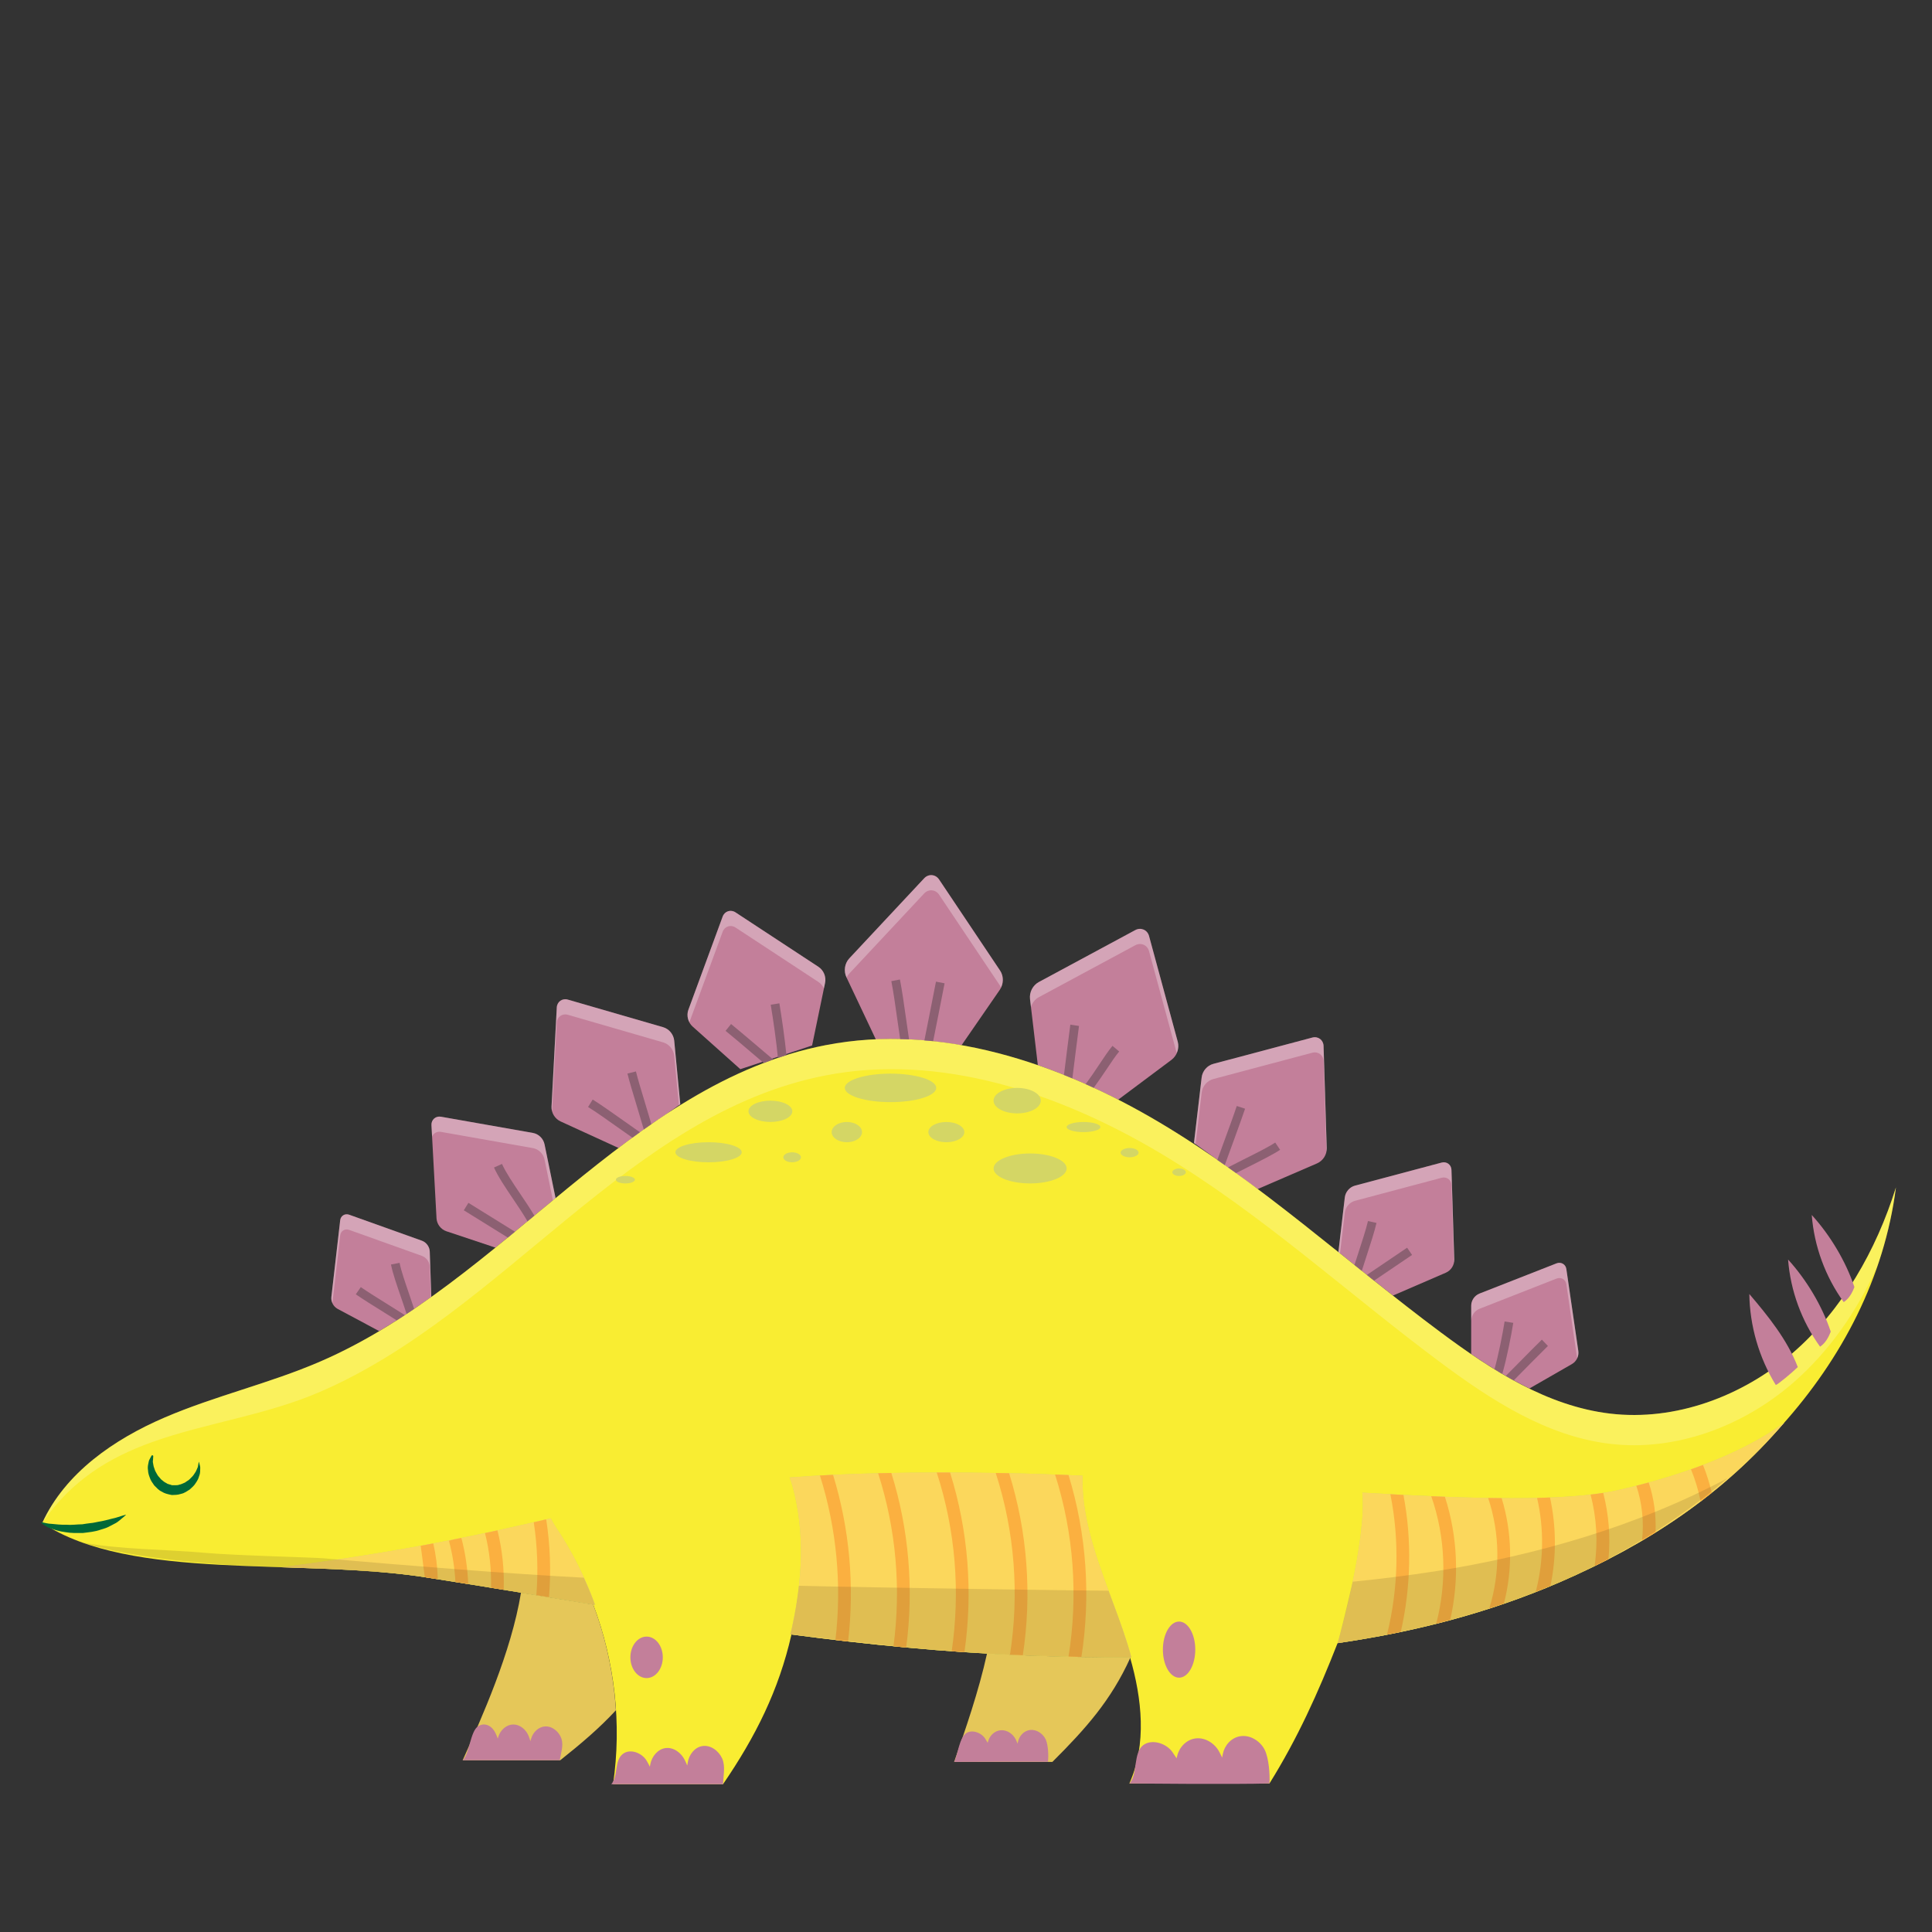 <?xml version="1.0" encoding="utf-8"?>
<!-- Generator: Adobe Illustrator 16.0.4, SVG Export Plug-In . SVG Version: 6.00 Build 0)  -->
<!DOCTYPE svg PUBLIC "-//W3C//DTD SVG 1.1//EN" "http://www.w3.org/Graphics/SVG/1.1/DTD/svg11.dtd">
<svg version="1.1" id="Layer_1" xmlns="http://www.w3.org/2000/svg" xmlns:xlink="http://www.w3.org/1999/xlink" x="0px" y="0px"
	 width="170px" height="170px" viewBox="0 0 170 170" enable-background="new 0 0 170 170" xml:space="preserve">
<rect x="0" y="0" width="170" height="170" fill="#333333" stroke="none"/>
<title>Artboard 9</title>
<g>
	<g>
		<path fill="#C37F9A" d="M98.391,96.764l4.685-3.502c0.489-0.365,0.715-1.013,0.558-1.594l-2.527-9.309
			c-0.147-0.539-0.717-0.783-1.209-0.521l-8.492,4.574c-0.529,0.286-0.844,0.896-0.772,1.502l0.687,5.813
			C93.73,94.562,96.098,95.594,98.391,96.764z"/>
		<path fill="#C37F9A" d="M110.658,104.629l5.23-2.259c0.522-0.228,0.87-0.767,0.853-1.329l-0.279-9.012
			c-0.017-0.521-0.481-0.867-0.985-0.734l-8.713,2.316c-0.546,0.146-0.963,0.633-1.029,1.199l-0.676,5.762
			C105.059,100.572,109.328,103.633,110.658,104.629z"/>
		<path fill="#C37F9A" d="M77.067,91.461c2.516-0.111,5.037,0.079,7.538,0.518l3.374-4.89c0.348-0.503,0.355-1.188,0.02-1.688
			l-5.368-8.016c-0.31-0.463-0.929-0.513-1.309-0.105l-6.588,7.046c-0.412,0.439-0.515,1.117-0.253,1.67L77.067,91.461z"/>
		<path fill="#C37F9A" d="M134.578,122.174l3.736-2.146c0.399-0.229,0.633-0.694,0.565-1.146l-1.055-7.219
			c-0.06-0.416-0.468-0.654-0.86-0.5l-6.785,2.661c-0.426,0.166-0.726,0.596-0.727,1.058v4.263
			C131.102,120.27,132.802,121.309,134.578,122.174z"/>
		<path fill="#C37F9A" d="M122.566,114l4.651-2.01c0.458-0.197,0.761-0.67,0.745-1.162l-0.245-7.889
			c-0.015-0.455-0.422-0.76-0.862-0.643l-7.625,2.028c-0.478,0.127-0.842,0.553-0.9,1.049l-0.562,4.801
			C119.361,111.456,120.96,112.734,122.566,114z"/>
		<path fill="#C37F9A" d="M65.143,94.079l6.315-2.085l1.141-5.503c0.112-0.542-0.123-1.116-0.58-1.417l-7.302-4.795
			c-0.422-0.277-0.956-0.103-1.13,0.373l-3.015,8.199c-0.188,0.512-0.035,1.114,0.377,1.481L65.143,94.079z"/>
		<path fill="#C37F9A" d="M29.715,115.175l3.652,1.952c1.564-0.929,3.089-1.938,4.583-3.005l-0.134-3.987
			c-0.014-0.431-0.297-0.82-0.698-0.965l-6.398-2.287c-0.37-0.132-0.741,0.1-0.786,0.488l-0.776,6.751
			C29.11,114.544,29.336,114.971,29.715,115.175z"/>
		<path fill="#C37F9A" d="M39.287,108.344l4.311,1.439c1.774-1.438,3.529-2.906,5.288-4.356l-0.97-4.733
			c-0.104-0.508-0.521-0.918-1.027-1.006l-8.088-1.426c-0.467-0.082-0.863,0.268-0.837,0.74l0.446,8.201
			C38.438,107.717,38.793,108.18,39.287,108.344z"/>
		<path fill="#C37F9A" d="M49.328,98.677l5.1,2.337c1.395-1.055,2.807-2.064,4.249-3.009l1.182-0.841l-0.533-5.596
			c-0.053-0.549-0.447-1.029-0.971-1.183l-8.392-2.429c-0.485-0.141-0.943,0.186-0.97,0.688l-0.462,8.726
			C48.501,97.916,48.825,98.447,49.328,98.677z"/>
	</g>
	<g opacity="0.29">
		<path fill="#FFFFFF" d="M58.354,90.387l-8.392-2.429c-0.485-0.142-0.943,0.187-0.97,0.688l-0.462,8.725
			c-0.007,0.143,0.011,0.283,0.048,0.418l0.414-7.809c0.026-0.504,0.484-0.83,0.97-0.689l8.392,2.43
			c0.524,0.151,0.918,0.633,0.971,1.182l0.413,4.349l0.12-0.086l-0.533-5.597C59.272,91.02,58.878,90.539,58.354,90.387z"/>
		<path fill="#FFFFFF" d="M37.118,109.17l-6.398-2.287c-0.37-0.132-0.741,0.1-0.786,0.488l-0.776,6.751
			c-0.021,0.187,0.018,0.367,0.092,0.535l0.684-5.952c0.045-0.391,0.417-0.621,0.786-0.488l6.398,2.287
			c0.4,0.143,0.683,0.533,0.697,0.964l0.102,3.063l0.044-0.028l-0.146-4.368C37.802,109.704,37.518,109.312,37.118,109.17z"/>
		<path fill="#FFFFFF" d="M46.889,99.688l-8.088-1.426c-0.467-0.082-0.863,0.268-0.837,0.74l0.055,1.008
			c0.122-0.295,0.432-0.477,0.782-0.415l8.088,1.427c0.505,0.088,0.922,0.496,1.027,1.006l0.83,4.05l0.231-0.206l-1.061-5.178
			C47.811,100.186,47.394,99.775,46.889,99.688z"/>
		<path fill="#FFFFFF" d="M138.881,118.881c0.021,0.219-0.009,0.447-0.105,0.645l-0.948-6.521c-0.056-0.427-0.47-0.654-0.862-0.502
			l-6.781,2.66c-0.427,0.164-0.718,0.59-0.729,1.058v-1.338c0.011-0.458,0.299-0.884,0.727-1.058l6.785-2.661
			c0.395-0.153,0.807,0.086,0.86,0.5L138.881,118.881z"/>
		<path fill="#FFFFFF" d="M115.477,91.295l-8.713,2.316c-0.546,0.146-0.963,0.633-1.029,1.199l-0.676,5.762
			c0,0,0.129,0.096,0.145,0.107l0.531-4.535c0.066-0.566,0.483-1.055,1.029-1.199l8.713-2.316c0.504-0.134,0.969,0.213,0.985,0.732
			l0.247,7.943c0.016-0.089,0.036-0.175,0.032-0.265l-0.279-9.013C116.445,91.508,115.98,91.162,115.477,91.295z"/>
		<path fill="#FFFFFF" d="M126.855,102.298l-7.625,2.028c-0.478,0.127-0.842,0.553-0.9,1.049l-0.592,5.042
			c0,0,0.128,0.097,0.144,0.106l0.448-3.814c0.059-0.497,0.424-0.922,0.9-1.049l7.625-2.027c0.44-0.117,0.849,0.186,0.862,0.641
			l0.212,6.817c0.018-0.086,0.035-0.173,0.033-0.263l-0.245-7.889C127.704,102.484,127.297,102.182,126.855,102.298z"/>
		<path fill="#FFFFFF" d="M72.02,85.074l-7.302-4.795c-0.422-0.277-0.956-0.103-1.13,0.373l-3.015,8.199
			c-0.132,0.358-0.088,0.76,0.088,1.096l2.927-7.963c0.174-0.474,0.708-0.648,1.13-0.373l7.302,4.797
			c0.214,0.141,0.374,0.346,0.478,0.574l0.102-0.491C72.712,85.949,72.477,85.375,72.02,85.074z"/>
		<path fill="#FFFFFF" d="M101.104,82.359c-0.146-0.539-0.717-0.783-1.207-0.521l-8.492,4.574c-0.53,0.286-0.846,0.896-0.773,1.502
			l0.082,0.692c0.118-0.359,0.354-0.68,0.691-0.86l8.492-4.574c0.49-0.264,1.061-0.021,1.207,0.519l2.436,8.966
			c0.137-0.31,0.184-0.657,0.094-0.989L101.104,82.359z"/>
		<path fill="#FFFFFF" d="M82.629,77.385c-0.31-0.463-0.929-0.513-1.309-0.104l-6.588,7.046c-0.412,0.439-0.515,1.117-0.253,1.67
			l0.01,0.021c0.062-0.129,0.143-0.252,0.243-0.356l6.588-7.047c0.38-0.406,0.999-0.357,1.309,0.104l5.368,8.016
			c0.034,0.05,0.049,0.107,0.073,0.16c0.234-0.476,0.223-1.054-0.073-1.494L82.629,77.385z"/>
	</g>
	<path fill="#F9ED32" d="M157.721,119.068c-4.396,3.791-10.299,6.005-16.063,5.314c-5.509-0.658-10.382-3.799-14.834-7.107
		c-8.269-6.146-15.894-13.209-24.744-18.478c-8.935-5.317-19.382-8.782-29.435-6.831c-17.328,3.362-28.286,20.854-44.492,27.848
		c-4.449,1.92-9.223,3.006-13.675,4.918c-4.452,1.914-8.741,4.871-10.761,9.275c7.83,5.18,22.563,3.04,33.75,4.783
		c4.919,0.766,9.824,1.589,14.729,2.393c1.896,5.015,2.53,10.51,1.747,15.815h9.675c2.863-4.187,4.901-8.247,6.025-13.179
		c6.763,0.889,13.551,1.568,20.394,1.834c3.118,0.119,6.257,0.188,9.396,0.177c1.055,3.655,1.484,7.646-0.056,11.096h12.329
		c2.469-3.962,4.294-8.014,5.99-12.345c6.727-0.991,13.306-2.664,19.559-5.367c14.706-6.357,27.521-18.843,29.572-34.732
		C165.092,110.023,162.116,115.275,157.721,119.068z"/>
	<g>
		<path fill="#8C6072" d="M107.768,102.525c0.203-0.564,1.518-4.141,1.789-4.967l-0.732-0.24c-0.268,0.813-0.705,2.006-1.129,3.158
			c-0.198,0.539-0.398,1.082-0.584,1.597C107.329,102.225,107.549,102.373,107.768,102.525z"/>
		<path fill="#8C6072" d="M94.359,94.896c0.088-0.668,0.49-3.987,0.584-4.621l-0.764-0.113c-0.094,0.64-0.479,3.818-0.56,4.43
			C93.867,94.689,94.113,94.795,94.359,94.896z"/>
		<path fill="#8C6072" d="M96.234,95.721c0.388-0.531,0.763-1.074,1.104-1.586c0.421-0.633,0.818-1.229,1.141-1.613l-0.59-0.496
			c-0.349,0.416-0.74,1.002-1.193,1.684c-0.36,0.544-0.758,1.134-1.17,1.689C95.764,95.503,95.998,95.611,96.234,95.721z"/>
		<path fill="#8C6072" d="M82.11,91.615c0.089-0.447,0.833-4.176,1.006-5.094l-0.758-0.144c-0.172,0.916-0.927,4.699-1.021,5.175
			C81.594,91.574,81.853,91.588,82.11,91.615z"/>
		<path fill="#8C6072" d="M119.825,111.826c0.12-0.381,0.247-0.771,0.375-1.164c0.372-1.143,0.757-2.325,0.92-3.053l-0.75-0.168
			c-0.156,0.69-0.537,1.854-0.903,2.981c-0.096,0.295-0.193,0.593-0.287,0.886C119.395,111.48,119.609,111.652,119.825,111.826z"/>
		<path fill="#8C6072" d="M132.497,121.07c0.231,0.135,0.465,0.264,0.698,0.393c0.352-0.354,2.527-2.564,3.01-3.029l-0.534-0.556
			c-0.485,0.468-1.194,1.188-1.905,1.911C133.32,120.24,132.887,120.682,132.497,121.07z"/>
		<path fill="#8C6072" d="M120.904,112.689c0.269-0.183,2.793-1.888,3.346-2.265l-0.436-0.637c-0.553,0.377-3.211,2.174-3.541,2.396
			C120.484,112.354,120.695,112.521,120.904,112.689z"/>
		<path fill="#8C6072" d="M132.188,120.898c0.405-1.416,0.785-3.351,0.967-4.498l-0.762-0.119c-0.181,1.142-0.529,2.89-0.889,4.199
			C131.73,120.621,131.958,120.764,132.188,120.898z"/>
		<path fill="#8C6072" d="M108.051,102.723c0.235,0.168,0.475,0.332,0.709,0.502c0.323-0.164,0.653-0.332,0.988-0.5
			c1.12-0.561,2.277-1.141,2.891-1.551l-0.431-0.64c-0.571,0.384-1.706,0.952-2.806,1.501
			C108.927,102.275,108.471,102.506,108.051,102.723z"/>
		<path fill="#8C6072" d="M46.418,107.469c0.202-0.166,0.403-0.334,0.604-0.5c-0.374-0.628-0.808-1.271-1.235-1.904
			c-0.651-0.967-1.267-1.879-1.617-2.649l-0.702,0.317c0.377,0.83,1.01,1.771,1.68,2.763
			C45.595,106.155,46.042,106.826,46.418,107.469z"/>
		<path fill="#8C6072" d="M35.775,115.617c0.223-0.147,0.444-0.297,0.666-0.446c-0.139-0.43-0.292-0.882-0.447-1.33
			c-0.347-1.01-0.707-2.054-0.833-2.72l-0.757,0.145c0.137,0.719,0.504,1.789,0.861,2.825
			C35.443,114.609,35.624,115.136,35.775,115.617z"/>
		<path fill="#8C6072" d="M45.312,108.381l-4.095-2.541l-0.406,0.655l3.873,2.403C44.893,108.729,45.102,108.555,45.312,108.381z"/>
		<path fill="#8C6072" d="M34.908,116.18c0.239-0.152,0.478-0.305,0.715-0.461c-0.445-0.281-0.934-0.588-1.417-0.89
			c-0.925-0.576-1.882-1.173-2.459-1.574l-0.44,0.634c0.593,0.412,1.559,1.014,2.492,1.596
			C34.173,115.718,34.549,115.953,34.908,116.18z"/>
		<path fill="#8C6072" d="M79.208,91.439c0.261,0.006,0.521,0.006,0.782,0.02c-0.09-0.589-0.179-1.223-0.267-1.846
			c-0.176-1.242-0.357-2.526-0.537-3.426l-0.756,0.148c0.175,0.879,0.356,2.152,0.529,3.384
			C79.042,90.301,79.125,90.885,79.208,91.439z"/>
		<path fill="#8C6072" d="M69.2,92.846c-0.141-1.426-0.395-3.19-0.621-4.563l-0.761,0.124c0.234,1.42,0.499,3.263,0.633,4.688
			C68.7,93.008,68.949,92.924,69.2,92.846z"/>
		<path fill="#8C6072" d="M67.208,93.542c0.274-0.104,0.548-0.213,0.826-0.312c-0.403-0.34-3.08-2.621-3.707-3.125l-0.482,0.602
			c0.622,0.5,1.521,1.266,2.419,2.031C66.583,93.012,66.899,93.28,67.208,93.542z"/>
		<path fill="#8C6072" d="M55.647,100.105c0.22-0.16,0.439-0.32,0.661-0.479c-0.441-0.308-0.915-0.642-1.384-0.974
			c-1.031-0.729-2.096-1.483-2.773-1.902l-0.405,0.656c0.657,0.404,1.712,1.152,2.733,1.876
			C54.874,99.562,55.268,99.84,55.647,100.105z"/>
		<path fill="#8C6072" d="M56.649,99.382c0.221-0.157,0.445-0.31,0.668-0.464c-0.173-0.593-0.361-1.214-0.546-1.827
			c-0.335-1.104-0.65-2.147-0.814-2.813l-0.748,0.185c0.168,0.687,0.487,1.74,0.824,2.854
			C56.245,98.012,56.458,98.719,56.649,99.382z"/>
	</g>
	<path fill="#E5C759" d="M99.432,145.832c-3.139,0.012-6.275-0.057-9.396-0.178c-1.063-0.041-2.122-0.109-3.183-0.17
		c-0.744,3.377-1.917,6.724-2.896,9.551H92.6c2.946-2.938,5.159-5.422,6.85-9.143C99.441,145.872,99.438,145.854,99.432,145.832z"/>
	<path fill="#E5C759" d="M52.195,141.184c-2.117-0.347-4.234-0.695-6.352-1.043c-0.862,5.273-3.473,11.034-5.132,14.748h8.584
		c1.866-1.484,3.47-2.849,4.899-4.398C53.991,147.312,53.321,144.162,52.195,141.184z"/>
	<g opacity="0.21">
		<path fill="#FFFFFF" d="M13.321,126.917c4.728-1.709,9.986-2.351,14.831-4.44c16.206-6.992,27.164-24.485,44.492-27.848
			c10.053-1.951,20.5,1.514,29.435,6.83c8.853,5.27,16.478,12.333,24.744,18.479c4.452,3.309,9.325,6.448,14.834,7.106
			c5.766,0.688,11.668-1.522,16.063-5.315c3.234-2.791,5.694-6.375,7.463-10.28c0.771-2.237,1.332-4.562,1.644-6.964
			c-1.734,5.539-4.71,10.791-9.106,14.584c-4.396,3.791-10.298,6.006-16.062,5.315c-5.51-0.657-10.381-3.799-14.834-7.108
			c-8.268-6.145-15.893-13.209-24.744-18.477c-8.934-5.316-19.382-8.781-29.435-6.831c-17.328,3.362-28.286,20.854-44.492,27.849
			c-4.449,1.92-9.223,3.004-13.675,4.918c-4.452,1.912-8.741,4.871-10.761,9.274c0.361,0.239-0.391-0.209,0,0
			C6.302,130.216,9.651,128.245,13.321,126.917z"/>
	</g>
	<path fill="#006838" d="M3.716,134.009c0.024,0.005-0.013,0.056-0.056-0.065c0.219,0.029,0.537,0.14,0.91,0.146
		c0.368,0.035,0.781,0.089,1.247,0.074c0.456,0.044,0.943-0.037,1.428-0.039c0.24-0.038,0.479-0.078,0.717-0.103
		c0.241-0.012,0.465-0.084,0.69-0.119c0.454-0.069,0.862-0.188,1.224-0.277c0.37-0.07,0.654-0.195,0.874-0.253
		c0.213-0.067,0.347-0.095,0.347-0.095s-0.087,0.096-0.263,0.24c-0.181,0.131-0.411,0.397-0.768,0.562
		c-0.17,0.1-0.365,0.188-0.567,0.294c-0.204,0.104-0.438,0.151-0.672,0.233c-0.469,0.17-0.999,0.216-1.521,0.281
		c-0.528,0.004-1.056,0.023-1.544-0.07c-0.487-0.059-0.939-0.197-1.312-0.334c-0.382-0.113-0.565-0.327-0.771-0.422
		C3.486,133.945,3.716,134.009,3.716,134.009z"/>
	<path fill="#006838" d="M13.485,128.131c0,0-0.002,0.128-0.024,0.346c-0.026,0.113-0.009,0.238,0.022,0.362
		c0.015,0.126,0.048,0.261,0.114,0.419c0.04,0.156,0.133,0.307,0.223,0.465c0.077,0.164,0.235,0.289,0.345,0.442
		c0.152,0.117,0.291,0.259,0.469,0.332c0.133,0.118,0.412,0.131,0.475,0.187c0.237-0.002,0.531,0.026,0.651-0.043
		c0.154-0.018,0.344-0.117,0.521-0.192c0.149-0.119,0.338-0.201,0.458-0.343c0.131-0.131,0.264-0.256,0.346-0.4
		c0.105-0.137,0.179-0.271,0.229-0.404c0.064-0.129,0.112-0.248,0.116-0.352c0.036-0.206,0.067-0.338,0.067-0.338
		s0.04,0.113,0.091,0.341c0.036,0.112,0.038,0.251,0.024,0.414c0.002,0.167-0.019,0.354-0.101,0.544
		c-0.051,0.205-0.161,0.398-0.299,0.597c-0.121,0.21-0.322,0.375-0.518,0.556c-0.232,0.137-0.441,0.316-0.772,0.385
		c-0.34,0.113-0.549,0.08-0.803,0.1c-0.408-0.084-0.633-0.133-0.901-0.306c-0.274-0.124-0.452-0.353-0.647-0.54
		c-0.152-0.221-0.313-0.43-0.385-0.664c-0.091-0.227-0.156-0.444-0.161-0.659c-0.038-0.201-0.018-0.403,0.023-0.581
		c0.026-0.178,0.062-0.312,0.119-0.402c0.097-0.196,0.164-0.307,0.164-0.307c0.023-0.039,0.074-0.051,0.114-0.027
		C13.471,128.074,13.485,128.102,13.485,128.131z"/>
	<path fill="#D4D665" d="M142.332,131.128c-4.582,1.022-12.898,0.774-22.456,0.213c0.396,4.154-2.056,12.925-2.181,13.242
		c6.787-0.987,13.248-2.642,19.559-5.367c7.729-3.341,14.355-7.718,19.752-14.047C153.084,128.102,147.146,130.053,142.332,131.128z
		"/>
	<path fill="#C37F9A" d="M158.191,120.291c-0.478,0.47-1.791,1.568-1.939,1.574c-1.473-2.396-2.286-5.192-2.326-8.004
		C155.607,115.836,157.257,117.872,158.191,120.291z"/>
	<path fill="#C37F9A" d="M161.089,117.169c-0.76-2.272-2.138-4.567-3.753-6.34c0.211,2.749,1.197,5.435,2.814,7.667
		C160.613,118.189,160.893,117.688,161.089,117.169z"/>
	<path fill="#C37F9A" d="M163.173,113.248c-0.761-2.273-2.139-4.568-3.754-6.341c0.211,2.749,1.197,5.435,2.813,7.668
		C162.698,114.271,162.977,113.768,163.173,113.248z"/>
	<ellipse fill="#D4D665" cx="78.358" cy="95.725" rx="4.022" ry="1.254"/>
	<ellipse fill="#D4D665" cx="89.502" cy="96.848" rx="2.078" ry="1.121"/>
	<ellipse fill="#D4D665" cx="67.788" cy="97.786" rx="1.929" ry="0.938"/>
	<ellipse fill="#D4D665" cx="74.515" cy="99.616" rx="1.336" ry="0.89"/>
	<ellipse fill="#D4D665" cx="83.27" cy="99.616" rx="1.583" ry="0.89"/>
	<ellipse fill="#D4D665" cx="90.641" cy="102.814" rx="3.215" ry="1.318"/>
	<ellipse fill="#D4D665" cx="95.34" cy="99.171" rx="1.484" ry="0.445"/>
	<ellipse fill="#D4D665" cx="62.347" cy="101.389" rx="2.918" ry="0.884"/>
	<ellipse fill="#D4D665" cx="69.701" cy="101.832" rx="0.775" ry="0.439"/>
	<ellipse fill="#D4D665" cx="99.396" cy="101.424" rx="0.791" ry="0.408"/>
	<ellipse fill="#D4D665" cx="103.749" cy="103.146" rx="0.594" ry="0.329"/>
	<ellipse fill="#D4D665" cx="55.03" cy="103.804" rx="0.837" ry="0.329"/>
	<path fill="#C37F9A" d="M111.705,156.928c0.043-0.806-0.055-2.205-0.415-2.945c-0.36-0.741-1.245-1.354-2.153-1.211
		c-0.828,0.129-1.404,0.847-1.541,1.574c-0.136,0.727-0.146,0.549,0.062,1.264c-0.009-0.764-0.017-0.791-0.384-1.483
		c-0.369-0.692-1.188-1.263-2.057-1.163c-0.85,0.1-1.469,0.812-1.634,1.547c-0.166,0.735-0.324,0.147-0.138,0.879
		c0.088-0.896,0.25-0.384-0.248-1.172c-0.496-0.787-1.801-1.246-2.59-0.67c-0.912,0.669-0.48,2.572-1.231,3.383
		C99.376,156.928,108.693,157.025,111.705,156.928z"/>
	<path fill="#C37F9A" d="M92.023,153.079c-0.217-0.496-0.78-0.922-1.381-0.854c-0.549,0.063-0.943,0.52-1.055,0.991
		c-0.021,0.097-0.037,0.154-0.05,0.212c-0.032-0.095-0.076-0.197-0.156-0.363c-0.223-0.465-0.747-0.861-1.317-0.818
		c-0.562,0.041-0.986,0.49-1.115,0.97c-0.016,0.058-0.03,0.099-0.043,0.134c-0.02-0.048-0.075-0.117-0.202-0.336
		c-0.306-0.529-1.147-0.867-1.681-0.512c-0.619,0.415-0.742,1.893-1.066,2.533c0,0,6.279-0.026,8.26-0.01
		C92.266,154.498,92.241,153.576,92.023,153.079z"/>
	<path fill="#C37F9A" d="M63.548,154.74c-0.296-0.672-1.021-1.227-1.766-1.098c-0.68,0.117-1.152,0.769-1.263,1.426
		c-0.021,0.119-0.036,0.207-0.049,0.283c-0.046-0.125-0.113-0.268-0.216-0.481c-0.302-0.628-0.976-1.144-1.687-1.054
		c-0.697,0.091-1.204,0.734-1.34,1.398c-0.019,0.094-0.034,0.172-0.047,0.242c-0.06-0.137-0.144-0.289-0.268-0.506
		c-0.408-0.713-1.477-1.129-2.124-0.605c-0.75,0.604-0.383,1.922-0.999,2.653h9.829C63.652,156.271,63.844,155.41,63.548,154.74z"/>
	<path fill="#C37F9A" d="M49.405,152.997c-0.195-0.588-0.774-1.12-1.434-1.085c-0.603,0.031-1.074,0.527-1.232,1.064
		c-0.03,0.103-0.053,0.176-0.071,0.238c-0.027-0.109-0.068-0.234-0.141-0.432c-0.204-0.551-0.742-1.047-1.368-1.039
		c-0.615,0.006-1.116,0.494-1.296,1.033c-0.029,0.088-0.045,0.145-0.065,0.207c-0.039-0.121-0.093-0.256-0.184-0.457
		c-0.289-0.633-0.917-1.012-1.529-0.639c-0.708,0.43-0.77,2.449-1.374,2.998h8.543C49.353,154.286,49.6,153.585,49.405,152.997z"/>
	<g>
		<path fill="#D4D665" d="M48.912,134.382c-0.168-0.25-0.316-0.513-0.453-0.782c-5.821,1.354-12.703,2.883-23.702,4.305
			c4.373,0.142,8.76,0.272,12.709,0.889c4.973,0.773,9.934,1.607,14.892,2.419C51.49,138.807,50.34,136.503,48.912,134.382z"/>
		<path fill="#D4D665" d="M95.493,133.045c-0.181-1.044-0.265-2.124-0.243-3.199c-2.393-0.106-4.741-0.188-7.006-0.229
			c-7.886-0.137-13.856,0.018-18.76,0.384c0.084,0.257,0.18,0.511,0.252,0.771c1.121,4.051,0.858,8.381-0.059,12.482
			c-0.042,0.188-0.095,0.367-0.14,0.555c6.798,0.895,13.62,1.58,20.498,1.846c3.158,0.121,6.335,0.189,9.515,0.176
			c-0.112-0.41-0.229-0.816-0.358-1.219C97.975,140.746,96.18,137.04,95.493,133.045z"/>
	</g>
	<path fill="#FBD75C" d="M157.006,125.169c-5.396,6.329-12.023,10.706-19.752,14.047c-6.311,2.728-12.771,4.38-19.559,5.367
		c0.121-0.31,2.576-9.088,2.181-13.242c9.558,0.562,17.874,0.81,22.456-0.213C147.146,130.053,153.084,128.102,157.006,125.169z
		 M48.912,134.382c-0.168-0.25-0.316-0.513-0.453-0.782c-5.821,1.354-12.703,2.883-23.702,4.305
		c4.373,0.142,8.76,0.272,12.709,0.889c4.973,0.773,9.934,1.607,14.892,2.419C51.49,138.807,50.34,136.503,48.912,134.382z
		 M95.493,133.045c-0.181-1.044-0.265-2.124-0.243-3.199c-2.393-0.106-4.741-0.188-7.006-0.229
		c-7.886-0.137-13.856,0.018-18.76,0.384c0.084,0.257,0.18,0.511,0.252,0.771c1.121,4.051,0.858,8.381-0.059,12.482
		c-0.042,0.188-0.095,0.367-0.14,0.555c6.798,0.895,13.62,1.58,20.498,1.846c3.158,0.121,6.335,0.189,9.515,0.176
		c-0.112-0.41-0.229-0.816-0.358-1.219C97.975,140.746,96.18,137.04,95.493,133.045z"/>
	<g>
		<path fill="#FBB040" d="M40.596,135.325c-0.223,0.045-0.448,0.09-0.675,0.134l-0.419,0.113c0.317,1.181,0.508,2.402,0.572,3.632
			c0.375,0.062,0.751,0.12,1.126,0.18C41.146,138.014,40.946,136.645,40.596,135.325z"/>
		<path fill="#FBB040" d="M74.625,144.434c0.576-4.902,0.137-9.908-1.324-14.662c-0.391,0.019-0.776,0.037-1.154,0.059
			c1.482,4.688,1.934,9.635,1.364,14.479C73.882,144.352,74.254,144.391,74.625,144.434z"/>
		<path fill="#FBB040" d="M44.32,139.891c0.062-1.759-0.122-3.531-0.548-5.23c-0.36,0.079-0.726,0.156-1.097,0.234
			c0.396,1.563,0.573,3.193,0.528,4.814C43.575,139.77,43.948,139.829,44.32,139.891z"/>
		<path fill="#FBB040" d="M38.519,138.889c-0.029-1.039-0.164-2.074-0.394-3.082c-0.363,0.068-0.732,0.139-1.107,0.205
			c0,0,0.316,2.371,0.359,2.769c0.029,0.005,0.06,0.009,0.089,0.013c0.353,0.057,0.705,0.111,1.058,0.167
			C38.521,138.936,38.521,138.913,38.519,138.889z"/>
		<path fill="#FBB040" d="M94.02,145.773c0.377,0.01,0.756,0.018,1.135,0.023c0.834-5.326,0.457-10.816-1.133-16.006
			c-0.396-0.018-0.791-0.03-1.186-0.046C94.488,134.932,94.879,140.439,94.02,145.773z"/>
		<path fill="#FBB040" d="M149.848,128.902c-0.351,0.134-0.701,0.262-1.056,0.385c0.377,0.915,0.658,1.861,0.851,2.827
			c0.328-0.251,0.654-0.503,0.979-0.763C150.425,130.52,150.172,129.699,149.848,128.902z"/>
		<path fill="#FBB040" d="M135.13,140.076c0.433-0.169,0.862-0.346,1.292-0.523c0.544-2.56,0.521-5.227-0.033-7.785
			c-0.373,0.017-0.75,0.027-1.139,0.037C135.877,134.523,135.833,137.378,135.13,140.076z"/>
		<path fill="#FBB040" d="M48.305,140.545c0.193-2.277,0.107-4.604-0.244-6.854c-0.36,0.084-0.726,0.168-1.095,0.254
			c0.322,2.106,0.402,4.283,0.229,6.416C47.564,140.423,47.935,140.482,48.305,140.545z"/>
		<path fill="#FBB040" d="M140.309,137.809c0.409-0.201,0.817-0.402,1.221-0.61c0.193-1.954,0.029-3.94-0.459-5.839
			c-0.355,0.056-0.729,0.104-1.117,0.149C140.498,133.555,140.617,135.712,140.309,137.809z"/>
		<path fill="#FBB040" d="M79.736,144.965c0.68-5.128,0.249-10.383-1.306-15.357c-0.395,0.008-0.782,0.017-1.165,0.024
			c1.589,4.921,2.034,10.138,1.354,15.224C78.991,144.893,79.363,144.93,79.736,144.965z"/>
		<path fill="#FBB040" d="M132.329,141.105c0.79-3.037,0.729-6.278-0.198-9.282c-0.393-0.003-0.783-0.007-1.188-0.015
			c1.051,3.135,1.082,6.573,0.099,9.725C131.473,141.395,131.9,141.251,132.329,141.105z"/>
		<path fill="#FBB040" d="M144.486,135.562c0.4-0.234,0.798-0.475,1.188-0.719c0.063-1.484-0.13-2.979-0.601-4.398
			c-0.366,0.101-0.729,0.195-1.09,0.285C144.502,132.271,144.664,133.939,144.486,135.562z"/>
		<path fill="#FBB040" d="M127.605,142.543c0.818-3.568,0.664-7.359-0.467-10.841c-0.397-0.017-0.797-0.03-1.201-0.048
			c1.256,3.582,1.405,7.545,0.438,11.216C126.788,142.768,127.195,142.652,127.605,142.543z"/>
		<path fill="#FBB040" d="M83.741,145.297c0.373,0.028,0.747,0.051,1.121,0.075c0.76-5.271,0.34-10.687-1.265-15.804
			c-0.396,0-0.787,0-1.172,0C84.077,134.65,84.511,140.052,83.741,145.297z"/>
		<path fill="#FBB040" d="M89.999,145.652c0.813-5.336,0.411-10.832-1.205-16.022c-0.183-0.004-0.969-0.019-1.179-0.021
			c1.673,5.168,2.086,10.662,1.255,15.99C89.247,145.615,89.622,145.639,89.999,145.652z"/>
		<path fill="#FBB040" d="M122.046,143.834c0.403-0.079,0.808-0.154,1.211-0.24c0.899-3.941,0.986-8.099,0.234-12.055
			c-0.382-0.02-0.765-0.038-1.15-0.061C123.152,135.527,123.041,139.809,122.046,143.834z"/>
	</g>
	<g opacity="0.2">
		<path fill="#755A29" d="M126.221,138.271c-2.304,0.359-4.877,0.678-7.193,0.906c-0.353,1.534-1.207,5.088-1.332,5.404
			c0.131-0.02,0.078-0.016,0.207-0.033c0.768-0.115,1.533-0.236,2.296-0.369c0.067-0.013,1.737-0.316,2.501-0.473
			c0.08-0.016,1.736-0.368,2.478-0.543c0.134-0.031,1.776-0.436,2.46-0.62c0.182-0.049,0.36-0.104,0.541-0.155
			c0.635-0.175,1.268-0.353,1.898-0.545c0.281-0.086,0.558-0.183,0.839-0.271c0.526-0.168,1.054-0.332,1.576-0.512
			c0.418-0.146,0.831-0.305,1.245-0.457c0.385-0.141,0.77-0.271,1.148-0.42c0.795-0.308,1.584-0.629,2.369-0.969
			c5.309-2.295,10.367-5.393,14.766-9.156C144.051,134.3,135.169,136.866,126.221,138.271z"/>
		<path fill="#755A29" d="M95.42,145.799c1.377,0.021,2.753,0.037,4.131,0.031c-0.113-0.41-0.23-0.816-0.357-1.219
			c-0.491-1.562-1.078-3.102-1.648-4.641c-2.449-0.011-20.615-0.263-27.25-0.436c-0.138,1.251-0.343,2.496-0.616,3.719
			c-0.042,0.188-0.095,0.367-0.14,0.555c1.261,0.166,9.739,1.112,10.239,1.159c1.255,0.116,4.67,0.382,5.121,0.411
			c1.71,0.116,3.421,0.209,5.138,0.275C91.609,145.716,95.203,145.795,95.42,145.799z"/>
	</g>
	<g opacity="0.2">
		<path fill="#755A29" d="M51.374,138.824c-6.604-0.338-15.756-1.088-22.877-1.705c-0.684-0.075-7.816-0.242-10.553-0.489
			c-3.272-0.296-7.533-0.29-10.74-0.911c4.742,1.487,11.574,1.989,17.554,2.187c0.122,0.04,0.575,0.038,1.031,0.034
			c0.542,0.02,5.229,0.223,5.825,0.26c0.654,0.078,1.328,0.165,1.76,0.132c0.462,0.039,0.928,0.073,1.383,0.12
			c0.131,0.013,0.261,0.027,0.391,0.042c0.786,0.087,1.562,0.182,2.318,0.3c2.484,0.387,12.411,2.014,14.892,2.419
			C52.066,140.4,51.73,139.607,51.374,138.824z"/>
	</g>
	<ellipse fill="#C37F9A" cx="103.749" cy="145.153" rx="1.425" ry="2.469"/>
	<ellipse fill="#C37F9A" cx="56.895" cy="145.832" rx="1.426" ry="1.825"/>
</g>
</svg>
